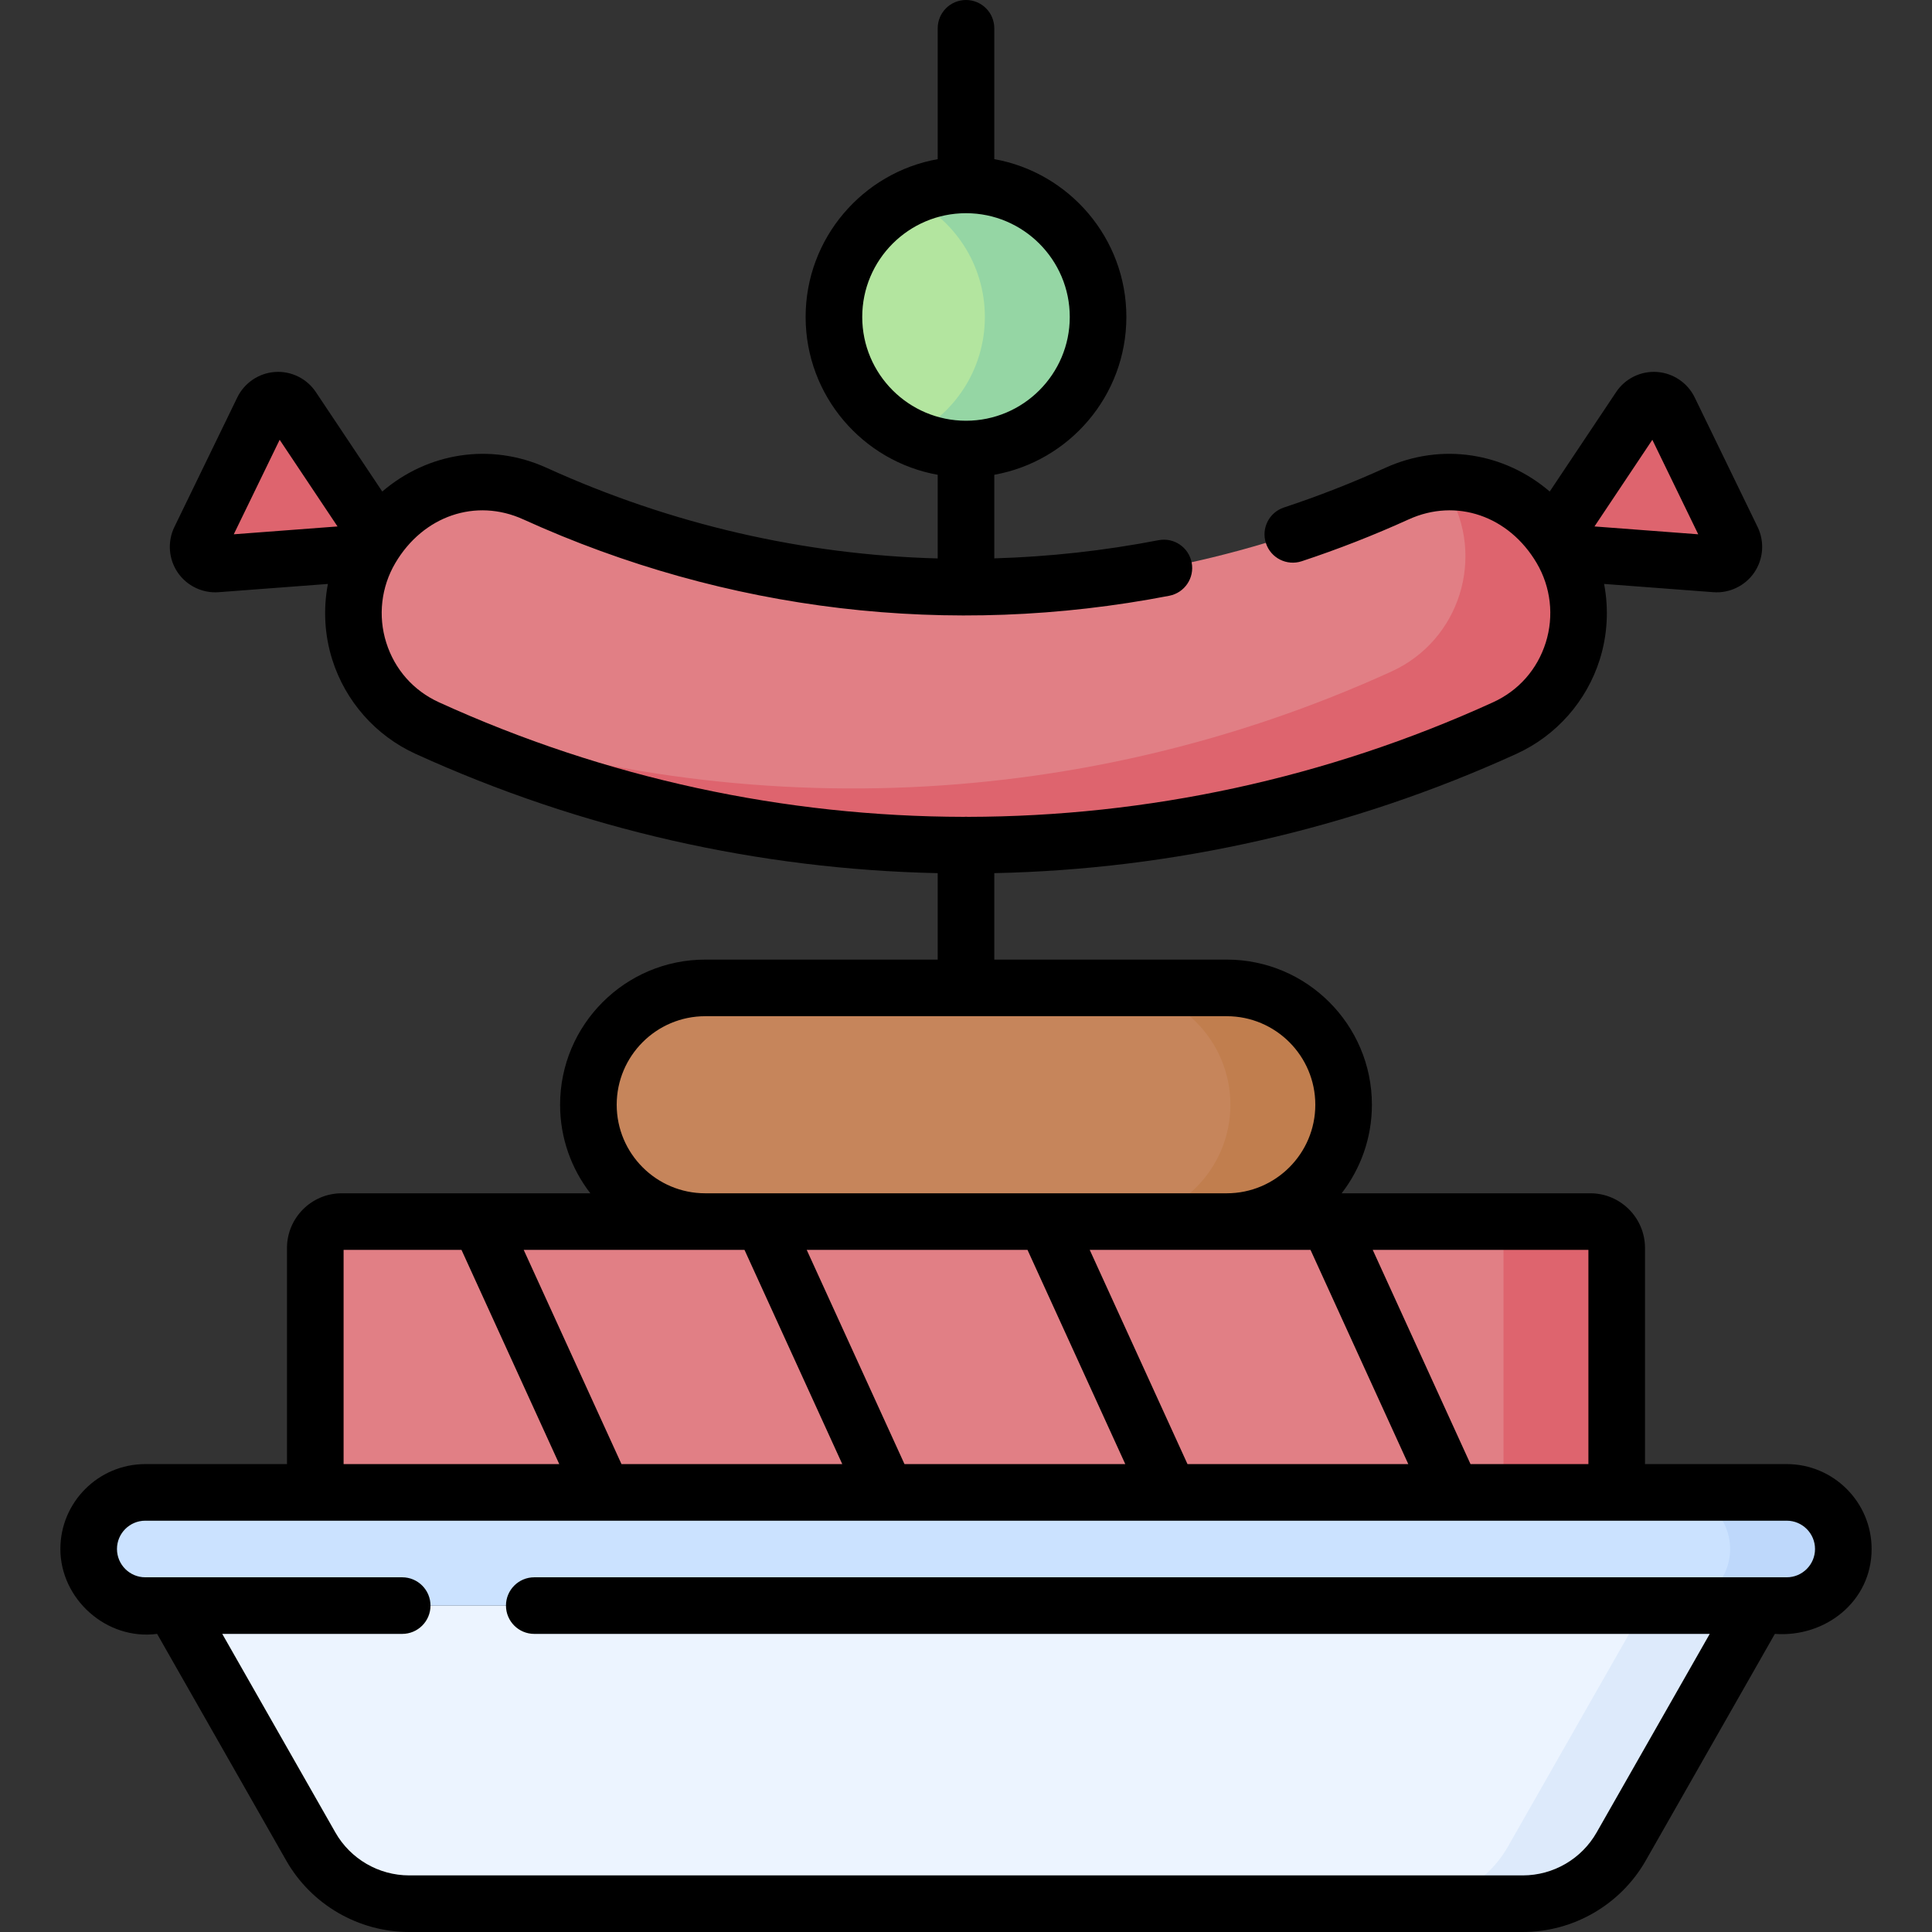 <svg id="Capa_1" enable-background="new 0 0 512 512" height="512" viewBox="0 0 512 512" width="512" xmlns="http://www.w3.org/2000/svg"><rect x="0" y="0" width="512" height="512" fill="#333333" stroke="none"/><g><g><path d="m403.563 504.5h-295.126c-10.78 0-20.732-5.784-26.068-15.151l-36.369-63.849h420l-36.369 63.849c-5.336 9.367-15.288 15.151-26.068 15.151z" fill="#ecf4ff"/><path d="m436 425.5-36.369 63.849c-5.336 9.367-15.287 15.151-26.068 15.151h30c10.78 0 20.732-5.784 26.068-15.151l36.369-63.849z" fill="#ddeafb"/><path d="m473.5 395.5h-435c-8.284 0-15 6.716-15 15 0 8.284 6.716 15 15 15h435c8.284 0 15-6.716 15-15 0-8.284-6.716-15-15-15z" fill="#cbe2ff"/><path d="m473.5 395.5h-30c8.284 0 15 6.716 15 15s-6.716 15-15 15h30c8.284 0 15-6.716 15-15s-6.716-15-15-15z" fill="#bed8fb"/><path d="m428.445 395.5h-344.89v-64.767c0-3.866 3.134-7 7-7h330.889c3.866 0 7 3.134 7 7v64.767z" fill="#e17f85"/><path d="m421.445 323.733h-30c3.866 0 7 3.134 7 7v64.767h30v-64.767c0-3.866-3.134-7-7-7z" fill="#de646e"/><g><g fill="#de646e"><path d="m57.382 149.462 45.434-3.43-25.341-37.966c-1.947-2.916-6.315-2.616-7.846.539l-16.664 34.332c-1.532 3.156.927 6.788 4.417 6.525z"/><path d="m454.618 149.462-45.434-3.43 25.341-37.966c1.947-2.916 6.315-2.616 7.846.539l16.664 34.332c1.532 3.156-.927 6.788-4.417 6.525z"/></g><path d="m113.226 192.945c90.658 41.343 194.89 41.343 285.548 0 18.08-8.245 25.034-30.396 14.923-47.539-9.051-15.346-26.819-22.162-43.471-14.593-72.551 32.976-155.899 32.976-228.451 0-16.525-7.511-34.426-.743-43.472 14.593-10.111 17.142-3.157 39.294 14.923 47.539z" fill="#e17f85"/><path d="m413.697 145.406c-6.926-11.743-18.957-18.481-31.686-17.612.59.841 1.154 1.71 1.686 2.612 10.111 17.142 3.157 39.293-14.923 47.539-83.859 38.243-179.332 41.105-264.933 8.599 2.663 2.58 5.802 4.767 9.385 6.401 90.658 41.343 194.89 41.343 285.548 0 18.08-8.245 25.034-30.397 14.923-47.539z" fill="#de646e"/></g><circle cx="256" cy="84" fill="#b3e59f" r="35"/><path d="m256 49c-5.369 0-10.453 1.212-15 3.373 11.824 5.617 20 17.666 20 31.627s-8.176 26.01-20 31.627c4.547 2.16 9.631 3.373 15 3.373 19.33 0 35-15.67 35-35s-15.67-35-35-35z" fill="#95d6a4"/><path d="m325.105 323.733h-138.21c-17.101 0-30.964-13.863-30.964-30.964 0-17.101 13.863-30.964 30.964-30.964h138.211c17.101 0 30.964 13.863 30.964 30.964-.001 17.101-13.864 30.964-30.965 30.964z" fill="#c6855b"/><path d="m325.105 261.805h-30c17.101 0 30.964 13.863 30.964 30.964 0 17.101-13.863 30.964-30.964 30.964h30c17.101 0 30.964-13.863 30.964-30.964 0-17.101-13.863-30.964-30.964-30.964z" fill="#c17e4e"/></g><path d="m473.5 388h-37.556v-57.267c0-7.995-6.505-14.5-14.5-14.5h-65.892c5.02-6.499 8.017-14.636 8.017-23.464 0-21.21-17.255-38.465-38.464-38.465h-61.605v-22.913c47.256-1.009 94.359-11.545 138.387-31.623 10.539-4.807 18.581-13.911 22.065-24.978 2.06-6.542 2.409-13.433 1.149-20.042l28.94 2.188c4.247.336 8.444-1.671 10.863-5.223 2.426-3.561 2.764-8.179.883-12.051l-16.667-34.322c-1.879-3.882-5.717-6.474-10.014-6.765-4.305-.293-8.441 1.757-10.813 5.328l-17.598 26.357c-12.002-10.283-28.616-13.075-43.572-6.277-8.73 3.967-17.769 7.503-26.866 10.509-3.933 1.3-6.067 5.541-4.768 9.475 1.299 3.931 5.534 6.066 9.475 4.768 9.604-3.174 19.147-6.906 28.365-11.095 12.571-5.717 26.518-.956 33.908 11.575 3.746 6.352 4.624 14.031 2.407 21.07-2.241 7.121-7.207 12.744-13.982 15.834-44.22 20.167-91.681 30.283-139.153 30.355-.169-.012-.337-.026-.509-.026s-.34.014-.509.026c-47.472-.072-94.933-10.188-139.153-30.355-6.775-3.09-11.741-8.713-13.982-15.834-2.217-7.039-1.339-14.719 2.407-21.07 7.392-12.529 21.337-17.29 33.908-11.575 53.87 24.484 113.069 31.487 171.195 20.245 4.066-.786 6.727-4.721 5.939-8.787-.786-4.066-4.717-6.73-8.787-5.939-14.473 2.798-29.016 4.391-43.519 4.814v-22.151c19.868-3.554 35-20.949 35-41.824s-15.132-38.27-35-41.824v-34.674c0-4.143-3.357-7.5-7.5-7.5s-7.5 3.357-7.5 7.5v34.676c-19.868 3.554-35 20.949-35 41.824s15.132 38.27 35 41.824v22.169c-35.559-.959-70.646-9.019-103.622-24.008-14.959-6.798-31.572-4.006-43.573 6.277l-17.588-26.341c-2.382-3.587-6.527-5.639-10.823-5.344-4.297.291-8.135 2.883-10.011 6.757l-16.669 34.329c-1.882 3.873-1.544 8.491.882 12.052 2.422 3.555 6.604 5.55 10.85 5.224l28.954-2.188c-1.261 6.609-.911 13.5 1.149 20.042 3.484 11.066 11.526 20.171 22.065 24.978 44.028 20.078 91.13 30.614 138.387 31.623v22.913h-61.605c-21.209 0-38.464 17.255-38.464 38.465 0 8.828 2.997 16.965 8.017 23.464h-65.892c-7.995 0-14.5 6.505-14.5 14.5v57.264h-37.556c-12.406 0-22.5 10.094-22.5 22.5 0 13.203 12.153 24.256 25.641 22.5l34.211 60.061c6.655 11.682 19.141 18.939 32.586 18.939h295.125c13.444 0 25.931-7.257 32.585-18.939l34.211-60.061c13.259.987 25.641-8.498 25.641-22.5 0-12.406-10.094-22.5-22.5-22.5zm-35.612-271.451 12.16 25.044-27.494-2.078zm-209.388-32.549c0-15.163 12.337-27.5 27.5-27.5s27.5 12.337 27.5 27.5-12.337 27.5-27.5 27.5-27.5-12.337-27.5-27.5zm-166.548 57.593 12.16-25.044 15.334 22.966zm358.992 189.64v56.767h-31.244l-25.911-56.767zm-47.733 56.767h-58.511l-25.911-56.767h58.511zm-75 0h-58.511l-25.911-56.767h58.511zm-111.316-118.695h138.211c12.938 0 23.464 10.526 23.464 23.465s-10.525 23.464-23.464 23.464h-138.211c-12.938 0-23.464-10.525-23.464-23.464s10.525-23.465 23.464-23.465zm10.405 61.928 25.911 56.767h-58.511l-25.911-56.767zm-106.244 0h31.244l25.911 56.767h-57.155zm382.444 86.767h-331.912c-4.143 0-7.5 3.357-7.5 7.5s3.357 7.5 7.5 7.5h311.509l-29.983 52.637c-3.993 7.009-11.484 11.363-19.552 11.363h-295.124c-8.067 0-15.559-4.354-19.552-11.363l-29.983-52.637h47.685c4.143 0 7.5-3.357 7.5-7.5s-3.357-7.5-7.5-7.5h-60.705c-.019 0-.039 0-.058 0h-7.325c-4.136 0-7.5-3.364-7.5-7.5s3.364-7.5 7.5-7.5h435c4.136 0 7.5 3.364 7.5 7.5s-3.364 7.5-7.5 7.5z"/></g></svg>